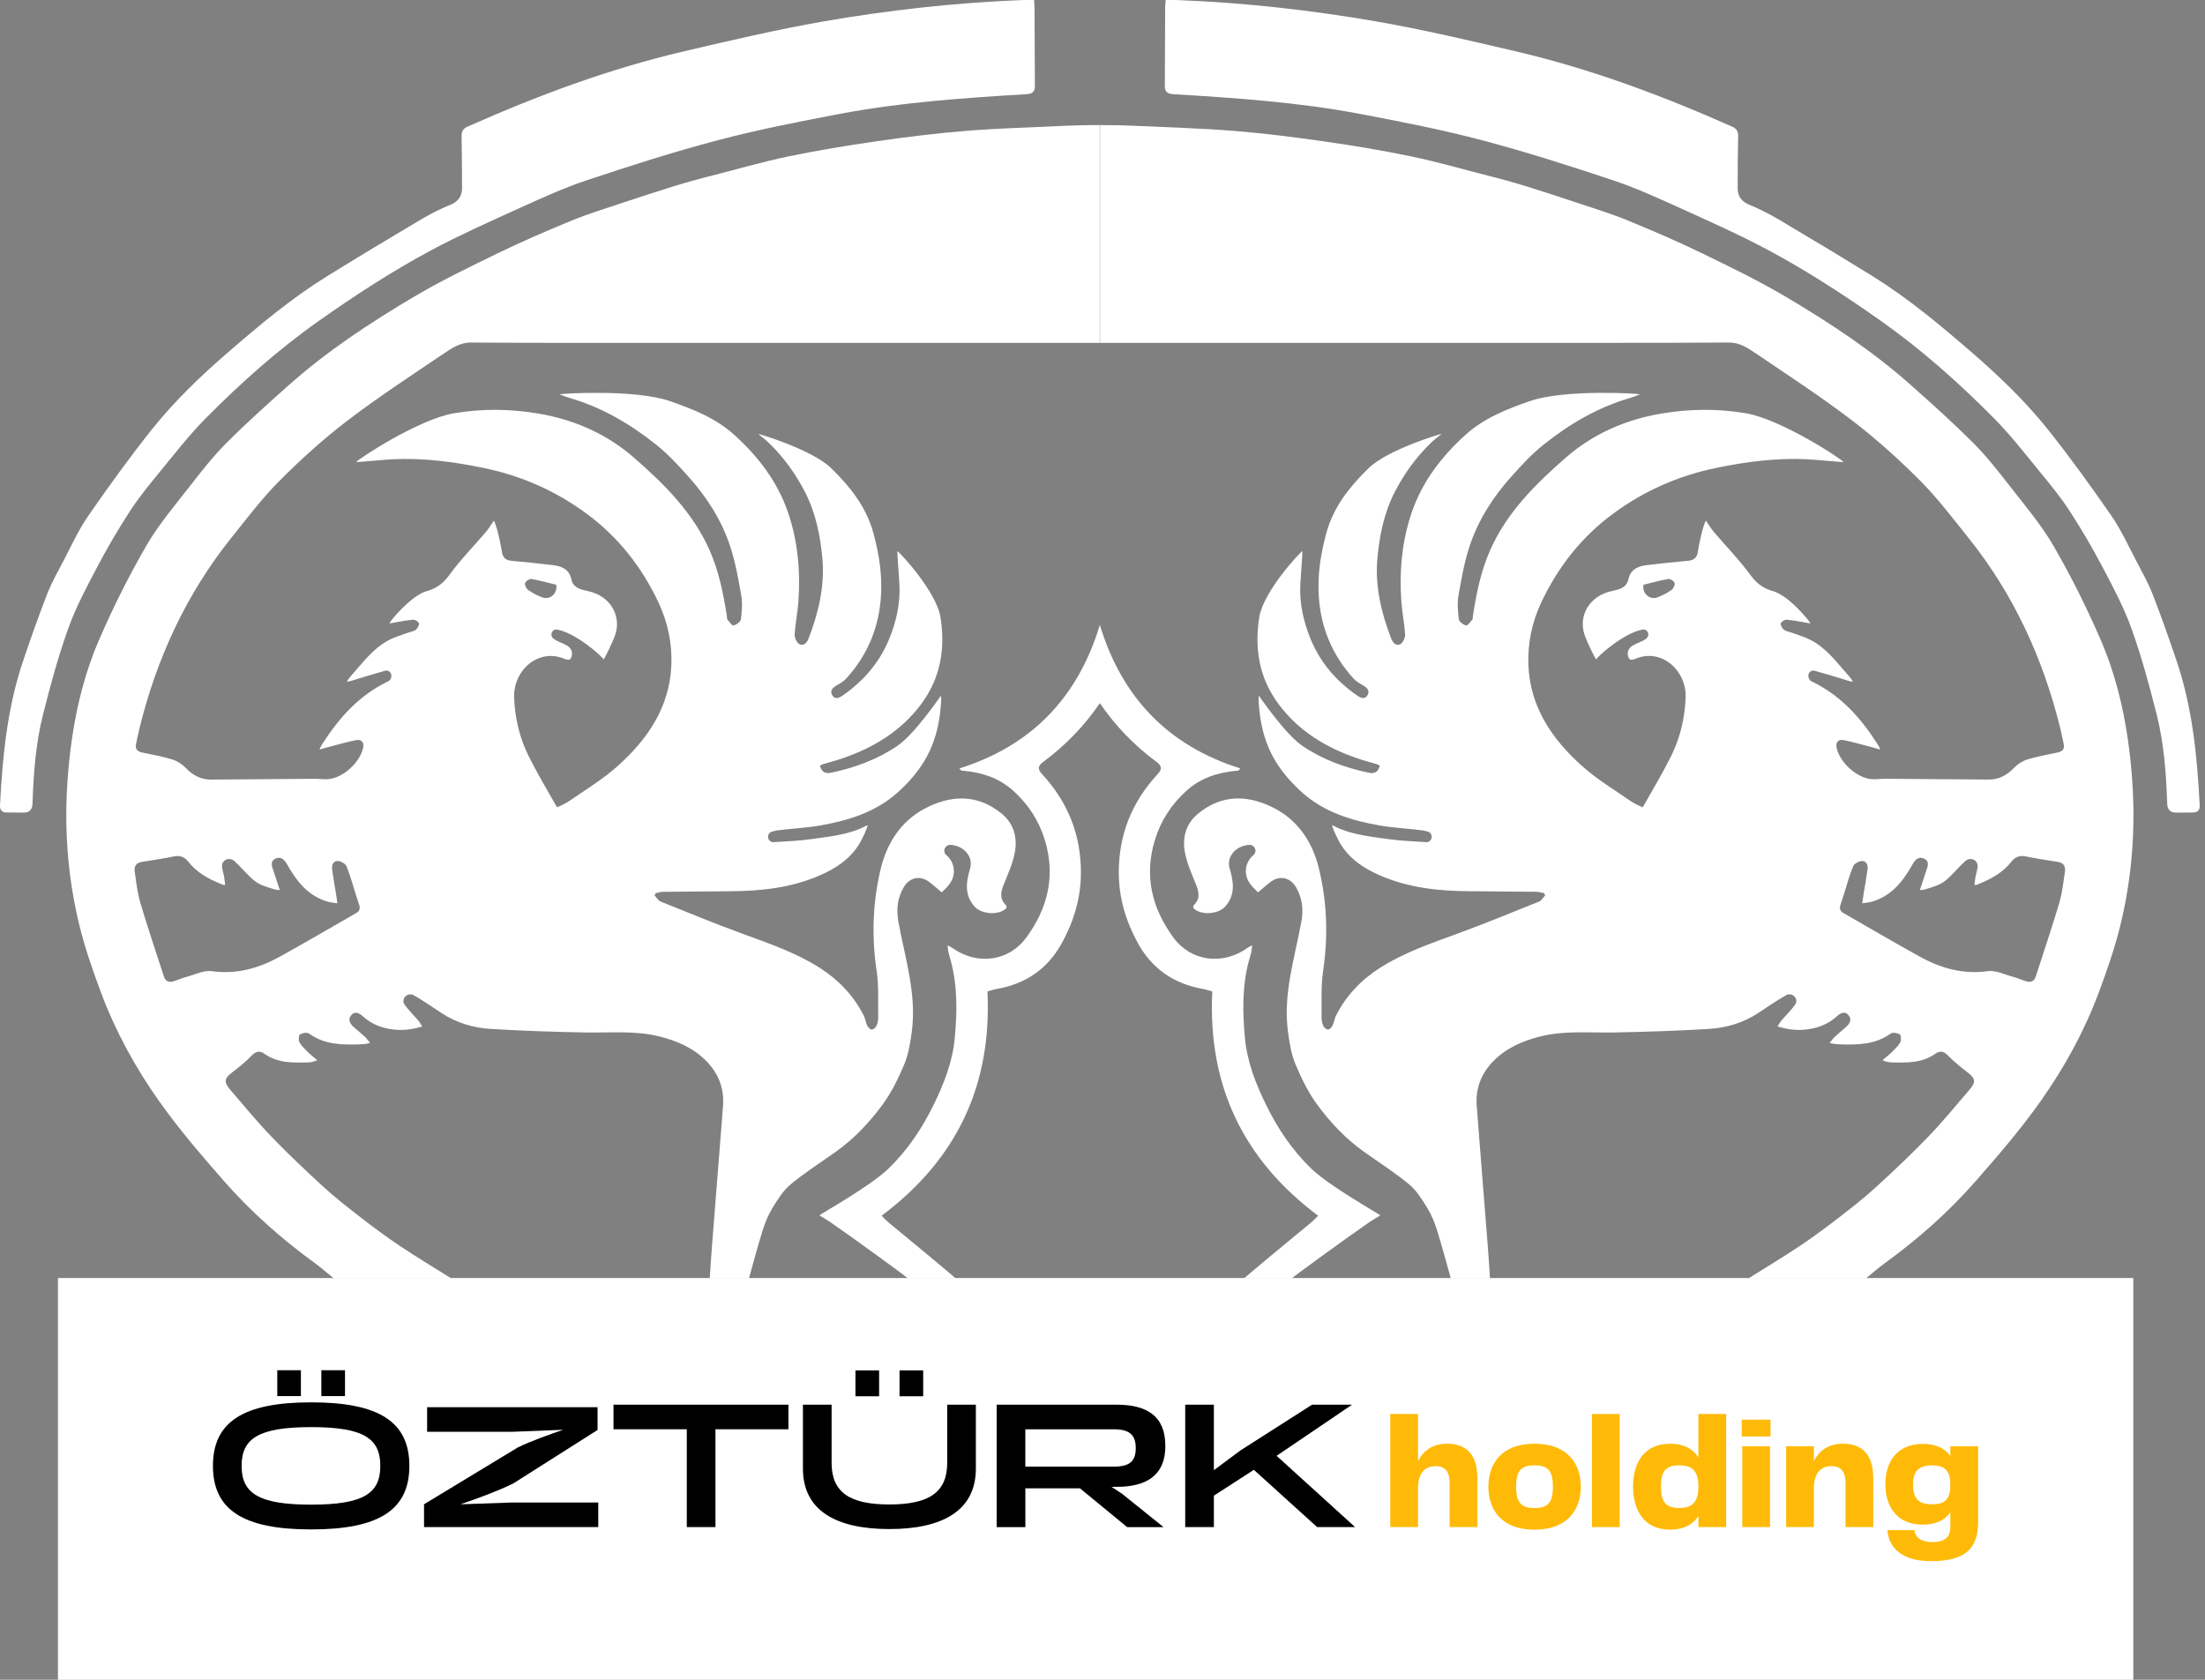 <svg width="84" height="64" viewBox="0 0 84 64" fill="none" xmlns="http://www.w3.org/2000/svg">
<rect x="0" y="0" width="84" height="64" fill="#808080" stroke="none"/>
<path d="M81.269 48.694H2.208V64H81.269V48.694Z" fill="white"/>
<path d="M41.913 4.766H41.879V13.064H41.913V4.766Z" fill="white"/>
<path d="M12.72 48.711C12.476 48.511 12.238 48.301 11.982 48.115C10.723 47.2 9.556 46.165 8.529 44.994C7.665 44.008 6.805 43.007 6.05 41.937C5.153 40.667 4.402 39.298 3.855 37.835C3.542 36.999 3.246 36.151 3.032 35.285C2.565 33.391 2.431 31.463 2.589 29.514C2.733 27.726 3.076 25.979 3.792 24.335C4.319 23.126 4.91 21.939 5.571 20.798C6.043 19.983 6.665 19.253 7.246 18.506C7.685 17.942 8.129 17.375 8.632 16.872C9.4 16.104 10.21 15.377 11.023 14.655C12.476 13.365 14.095 12.3 15.759 11.313C16.806 10.693 17.908 10.161 19.004 9.629C19.912 9.189 20.841 8.789 21.774 8.406C22.376 8.158 23 7.965 23.617 7.759C24.337 7.519 25.059 7.284 25.784 7.059C26.175 6.938 26.569 6.831 26.966 6.731C27.993 6.472 29.012 6.172 30.047 5.957C31.15 5.729 32.262 5.545 33.376 5.385C34.513 5.221 35.655 5.078 36.8 4.986C38.062 4.885 39.328 4.852 40.593 4.792C40.903 4.777 41.214 4.771 41.525 4.768C41.643 4.767 41.761 4.765 41.889 4.766V13.063C41.761 13.063 41.637 13.063 41.512 13.063C35.247 13.065 28.983 13.065 22.719 13.064C21.126 13.064 19.532 13.064 17.94 13.051C17.526 13.048 17.209 13.265 16.9 13.474C15.665 14.309 14.415 15.126 13.231 16.029C12.321 16.724 11.463 17.5 10.654 18.312C9.987 18.98 9.412 19.744 8.819 20.483C7.097 22.63 5.975 25.07 5.317 27.733C5.266 27.936 5.226 28.142 5.183 28.347C5.137 28.56 5.251 28.638 5.441 28.676C5.82 28.753 6.203 28.825 6.573 28.939C6.756 28.996 6.939 29.115 7.073 29.255C7.342 29.533 7.647 29.704 8.034 29.702C9.354 29.694 10.674 29.68 11.994 29.672C12.165 29.671 12.336 29.699 12.505 29.686C13.069 29.639 13.714 29.052 13.834 28.489C13.877 28.29 13.773 28.156 13.565 28.199C13.195 28.273 12.831 28.38 12.466 28.474C12.388 28.494 12.312 28.519 12.173 28.558C12.214 28.434 12.263 28.371 12.3 28.314C12.928 27.335 13.675 26.51 14.729 25.987C14.771 25.967 14.815 25.948 14.849 25.918C14.871 25.898 14.877 25.866 14.89 25.838C14.952 25.708 14.866 25.549 14.722 25.548C14.709 25.548 14.696 25.549 14.684 25.552C14.237 25.677 13.819 25.803 13.376 25.942C13.349 25.95 13.295 25.968 13.216 25.973C13.256 25.889 13.316 25.813 13.355 25.77C13.818 25.257 14.198 24.708 14.827 24.381C15.059 24.261 15.316 24.192 15.562 24.1C15.656 24.065 15.769 24.053 15.841 23.993C15.908 23.937 15.977 23.819 15.96 23.749C15.945 23.686 15.81 23.605 15.735 23.612C15.513 23.632 15.293 23.67 15.072 23.71C15.002 23.723 14.93 23.744 14.832 23.751C14.851 23.672 15.657 22.692 16.248 22.525C16.618 22.421 16.874 22.243 17.108 21.92C17.53 21.338 18.039 20.821 18.507 20.272C18.611 20.15 18.693 20.009 18.814 19.835C18.913 19.994 19.074 20.704 19.119 21.018C19.15 21.236 19.26 21.346 19.483 21.366C20.009 21.414 20.534 21.466 21.058 21.531C21.398 21.572 21.683 21.682 21.77 22.084C21.838 22.401 22.137 22.465 22.403 22.522C23.235 22.699 23.666 23.431 23.449 24.147C23.37 24.406 23.055 25.049 22.992 25.13C22.969 25.019 21.913 24.103 21.23 23.988C21.216 23.985 21.202 23.983 21.188 23.983C21.026 23.985 20.948 24.187 21.056 24.307C21.069 24.321 21.083 24.334 21.098 24.344C21.243 24.444 21.421 24.496 21.577 24.582C21.774 24.69 21.839 24.868 21.757 25.064C21.737 25.111 21.69 25.142 21.64 25.137C21.596 25.133 21.553 25.123 21.512 25.106C20.526 24.674 19.54 25.532 19.586 26.593C19.62 27.379 19.797 28.123 20.143 28.817C20.454 29.441 20.846 30.103 21.218 30.756C21.378 30.694 21.512 30.627 21.652 30.54C22.284 30.105 22.95 29.703 23.52 29.195C24.663 28.175 25.507 26.954 25.575 25.352C25.611 24.517 25.438 23.703 25.083 22.949C24.45 21.604 23.55 20.459 22.352 19.574C21.181 18.709 19.869 18.129 18.443 17.833C17.301 17.595 16.145 17.442 14.973 17.497C14.618 17.514 13.73 17.605 13.568 17.605C13.651 17.485 15.948 15.973 17.296 15.745C18.376 15.562 19.444 15.576 20.518 15.758C21.877 15.988 23.118 16.537 24.139 17.426C25.288 18.427 26.384 19.509 27.026 20.951C27.386 21.757 27.554 22.606 27.69 23.468C27.697 23.514 27.686 23.573 27.711 23.604C27.783 23.691 27.886 23.843 27.945 23.829C28.054 23.805 28.212 23.69 28.224 23.597C28.263 23.299 28.29 22.987 28.239 22.694C28.128 22.061 28.017 21.421 27.816 20.813C27.487 19.813 26.921 18.934 26.22 18.152C25.837 17.725 25.442 17.297 24.996 16.941C24.006 16.153 22.924 15.514 21.695 15.161C21.588 15.131 21.485 15.086 21.318 15.025C21.438 14.985 24.211 14.832 25.503 15.277C26.392 15.583 27.266 15.928 27.982 16.577C28.884 17.395 29.609 18.342 30.01 19.494C30.394 20.6 30.498 21.756 30.415 22.924C30.385 23.342 30.297 23.755 30.272 24.172C30.265 24.297 30.353 24.489 30.453 24.542C30.612 24.626 30.739 24.495 30.802 24.33C31.18 23.346 31.425 22.334 31.328 21.274C31.248 20.405 31.079 19.556 30.674 18.762C30.31 18.048 29.851 17.416 29.279 16.863C29.157 16.745 29.018 16.646 28.886 16.538C28.897 16.514 30.948 17.14 31.657 17.831C32.368 18.525 32.991 19.29 33.268 20.295C33.488 21.093 33.612 21.891 33.56 22.712C33.486 23.911 33.046 24.964 32.237 25.853C32.141 25.959 32.007 26.036 31.881 26.109C31.733 26.196 31.605 26.304 31.699 26.478C31.8 26.666 31.963 26.596 32.099 26.501C32.896 25.948 33.508 25.241 33.877 24.336C34.147 23.674 34.301 22.986 34.264 22.265C34.246 21.912 34.179 21.102 34.184 20.997C34.282 21.044 35.678 22.547 35.83 23.527C36.016 24.721 35.831 25.844 35.081 26.842C34.306 27.872 33.264 28.493 32.071 28.901C31.829 28.983 31.581 29.046 31.336 29.12C31.299 29.132 31.267 29.157 31.237 29.173C31.305 29.459 31.493 29.477 31.678 29.437C32.574 29.246 33.419 28.938 34.186 28.417C34.846 27.968 35.764 26.608 35.846 26.505C35.862 26.653 35.851 26.735 35.846 26.816C35.796 27.607 35.605 28.358 35.195 29.024C34.923 29.466 34.56 29.872 34.169 30.216C33.334 30.953 32.296 31.269 31.221 31.455C30.695 31.546 30.157 31.566 29.627 31.636C29.551 31.646 29.477 31.664 29.403 31.687C29.173 31.757 29.234 32.1 29.474 32.086C29.476 32.086 29.477 32.086 29.479 32.086C29.952 32.056 30.427 32.037 30.895 31.972C31.424 31.899 31.962 31.84 32.473 31.68C32.572 31.649 32.676 31.607 32.777 31.568C32.869 31.533 32.952 31.476 33.046 31.443C33.077 31.48 32.848 31.977 32.706 32.199C32.348 32.758 31.816 33.099 31.223 33.356C30.148 33.823 29.012 33.948 27.855 33.956C26.994 33.961 26.132 33.968 25.271 33.978C25.176 33.979 25.081 34.009 24.985 34.025C24.968 34.054 24.951 34.083 24.934 34.111C25.011 34.193 25.074 34.312 25.169 34.35C26.197 34.765 27.224 35.186 28.265 35.568C29.28 35.94 30.307 36.289 31.223 36.871C31.937 37.326 32.521 37.929 32.907 38.701C32.966 38.818 32.979 38.957 33.036 39.073C33.069 39.14 33.147 39.224 33.208 39.227C33.268 39.229 33.358 39.151 33.388 39.086C33.433 38.991 33.456 38.876 33.455 38.77C33.445 38.18 33.483 37.581 33.397 37.002C33.199 35.672 33.243 34.357 33.562 33.061C33.797 32.108 34.328 31.295 35.196 30.825C36.127 30.32 37.2 30.191 38.181 31.019C38.636 31.405 38.761 31.929 38.66 32.479C38.583 32.893 38.404 33.29 38.243 33.684C38.126 33.973 38.065 34.239 38.317 34.481C38.321 34.484 38.324 34.488 38.326 34.493C38.359 34.536 38.346 34.599 38.304 34.633C38.009 34.88 37.376 34.827 37.121 34.536C36.732 34.092 36.806 33.595 36.953 33.103C37.105 32.595 36.655 32.201 36.199 32.189C36.191 32.189 36.182 32.189 36.173 32.191C35.996 32.208 35.907 32.428 36.028 32.558C36.033 32.564 36.039 32.569 36.044 32.574C36.36 32.839 36.439 33.281 36.198 33.644C36.1 33.792 35.957 33.911 35.876 33.999C35.685 33.841 35.54 33.706 35.38 33.59C35.039 33.341 34.636 33.435 34.422 33.814C34.188 34.227 34.138 34.645 34.227 35.133C34.484 36.527 34.935 37.905 34.729 39.351C34.672 39.757 34.606 40.176 34.449 40.548C34.225 41.081 33.967 41.617 33.626 42.08C33.121 42.768 32.531 43.393 31.826 43.892C31.25 44.3 30.653 44.682 30.112 45.131C29.828 45.367 29.622 45.708 29.424 46.029C29.265 46.288 29.147 46.581 29.055 46.873C28.864 47.481 28.703 48.098 28.53 48.712H27.038C27.066 48.301 27.089 47.891 27.122 47.48C27.262 45.697 27.407 43.913 27.544 42.129C27.593 41.48 27.376 40.913 26.93 40.45C26.437 39.938 25.813 39.662 25.127 39.49C24.191 39.256 23.243 39.355 22.298 39.337C21.096 39.314 19.893 39.276 18.692 39.202C18.03 39.161 17.393 38.973 16.825 38.6C16.47 38.367 16.12 38.123 15.752 37.913C15.728 37.9 15.7 37.892 15.67 37.887C15.478 37.86 15.314 38.045 15.385 38.226C15.39 38.241 15.397 38.254 15.406 38.266C15.561 38.488 15.76 38.678 15.937 38.884C15.984 38.939 16.017 39.004 16.084 39.108C15.707 39.224 15.367 39.264 15.021 39.228C14.57 39.181 14.162 39.031 13.819 38.718C13.696 38.605 13.527 38.511 13.387 38.67C13.25 38.825 13.318 38.99 13.464 39.119C13.609 39.248 13.758 39.371 13.901 39.502C13.96 39.555 14.005 39.622 14.098 39.734C13.948 39.777 13.834 39.786 13.736 39.789C13.039 39.81 12.375 39.811 11.774 39.38C11.696 39.323 11.524 39.356 11.428 39.41C11.379 39.438 11.365 39.622 11.407 39.706C11.474 39.839 11.592 39.948 11.699 40.056C11.803 40.162 11.922 40.254 12.084 40.395C11.944 40.457 11.826 40.477 11.747 40.478C11.145 40.489 10.587 40.513 10.067 40.145C9.885 40.016 9.742 40.059 9.582 40.223C9.364 40.448 9.121 40.647 8.872 40.836C8.541 41.088 8.51 41.215 8.78 41.53C9.292 42.125 9.789 42.734 10.333 43.298C10.972 43.962 11.643 44.598 12.323 45.22C12.768 45.629 13.247 46.003 13.726 46.373C14.217 46.752 14.716 47.125 15.232 47.469C15.877 47.9 16.542 48.3 17.199 48.712H12.722L12.72 48.711ZM8.579 33.719C8.478 33.719 8.438 33.689 8.406 33.675C7.918 33.476 7.482 33.234 7.159 32.813C7.041 32.659 6.846 32.584 6.657 32.623C6.239 32.709 5.818 32.773 5.397 32.839C5.18 32.873 5.104 33.014 5.132 33.205C5.19 33.605 5.232 34.012 5.346 34.397C5.624 35.335 5.941 36.263 6.24 37.194C6.299 37.377 6.42 37.443 6.599 37.39C6.77 37.339 6.934 37.265 7.106 37.218C7.426 37.133 7.763 36.959 8.067 37.001C9.021 37.134 9.872 36.887 10.682 36.437C11.658 35.895 12.623 35.331 13.591 34.775C13.684 34.721 13.727 34.609 13.693 34.506C13.645 34.358 13.597 34.213 13.551 34.069C13.438 33.714 13.343 33.351 13.201 33.007C13.159 32.907 12.986 32.808 12.869 32.804C12.691 32.797 12.631 32.963 12.652 33.126C12.694 33.441 12.752 33.754 12.803 34.068C12.819 34.166 12.832 34.266 12.854 34.416C12.697 34.392 12.6 34.385 12.508 34.36C11.809 34.166 11.371 33.671 11.018 33.071C10.904 32.877 10.781 32.589 10.503 32.711C10.234 32.83 10.396 33.089 10.455 33.29C10.513 33.484 10.582 33.675 10.661 33.916C10.52 33.904 10.459 33.888 10.366 33.858C10.126 33.782 9.885 33.711 9.696 33.56C9.422 33.341 9.202 33.055 8.942 32.817C8.916 32.793 8.885 32.774 8.852 32.757C8.692 32.676 8.49 32.769 8.462 32.947C8.461 32.955 8.46 32.965 8.459 32.973C8.452 33.108 8.51 33.246 8.534 33.383C8.552 33.484 8.561 33.586 8.578 33.719H8.579ZM21.191 22.28C20.887 22.206 20.57 22.115 20.247 22.059C20.171 22.046 20.025 22.141 20.004 22.214C19.982 22.287 20.05 22.429 20.123 22.479C20.286 22.594 20.469 22.688 20.655 22.759C20.946 22.871 21.245 22.619 21.192 22.28H21.191Z" fill="white"/>
<path d="M34.592 48.711C34.55 48.656 32.599 47.234 31.66 46.583C31.533 46.495 31.416 46.429 31.215 46.305C31.347 46.201 33.148 45.196 33.843 44.527C34.555 43.842 35.108 43.023 35.55 42.128C35.955 41.304 36.29 40.459 36.373 39.542C36.462 38.557 36.482 37.568 36.218 36.598C36.169 36.416 36.103 36.24 36.102 36.016C36.163 36.048 36.225 36.077 36.279 36.118C37.221 36.785 38.423 36.634 39.091 35.729C39.933 34.588 40.222 33.336 39.791 31.965C39.569 31.26 39.176 30.653 38.618 30.145C38.059 29.634 37.401 29.427 36.675 29.364C36.651 29.362 36.628 29.357 36.607 29.348C36.595 29.342 36.589 29.326 36.551 29.276C39.306 28.409 41.062 26.572 41.9 23.808C41.9 24.295 41.9 24.783 41.9 25.271C41.9 25.758 41.9 26.267 41.9 26.789C41.313 27.648 40.593 28.401 39.741 29.028C39.53 29.183 39.525 29.308 39.705 29.503C40.679 30.558 41.179 31.8 41.178 33.245C41.176 34.212 40.91 35.099 40.448 35.938C39.904 36.925 39.067 37.486 37.97 37.68C37.851 37.701 37.736 37.742 37.617 37.774C37.79 41.34 36.455 44.17 33.585 46.319C33.689 46.42 33.767 46.508 33.856 46.581C34.667 47.245 36.372 48.664 36.412 48.711H34.593H34.592Z" fill="white"/>
<path d="M39.392 0.001C39.406 0.138 39.41 0.23 39.411 0.334C39.417 1.315 39.418 2.295 39.424 3.276C39.425 3.494 39.325 3.575 39.113 3.588C36.717 3.732 34.322 3.896 31.959 4.345C30.412 4.639 28.862 4.942 27.34 5.344C25.659 5.787 24 6.318 22.351 6.869C21.461 7.165 20.603 7.561 19.748 7.948C18.638 8.451 17.523 8.95 16.448 9.523C14.955 10.321 13.537 11.244 12.15 12.223C10.585 13.326 9.17 14.592 7.829 15.945C7.207 16.573 6.662 17.279 6.1 17.963C5.706 18.443 5.309 18.926 4.97 19.445C4.525 20.127 4.109 20.833 3.729 21.554C3.32 22.33 2.9 23.111 2.604 23.933C2.219 25.004 1.92 26.111 1.641 27.217C1.36 28.328 1.276 29.473 1.238 30.618C1.231 30.849 1.12 30.962 0.892 30.961C0.675 30.961 0.458 30.957 0.24 30.955C0.059 30.952 -0.007 30.844 0.001 30.68C0.096 28.803 0.28 26.939 0.892 25.146C1.177 24.308 1.469 23.471 1.791 22.646C1.963 22.207 2.196 21.79 2.417 21.37C2.72 20.793 2.991 20.192 3.36 19.658C4.128 18.548 4.92 17.45 5.76 16.393C6.631 15.297 7.642 14.325 8.701 13.411C9.895 12.379 11.106 11.364 12.45 10.53C13.639 9.794 14.836 9.073 16.038 8.362C16.418 8.136 16.818 7.939 17.227 7.772C17.462 7.654 17.582 7.478 17.601 7.22C17.601 6.543 17.598 5.866 17.584 5.189C17.58 5.006 17.645 4.9 17.808 4.827C20.476 3.64 23.204 2.623 26.05 1.957C27.811 1.545 29.576 1.129 31.357 0.819C33.86 0.383 36.386 0.103 38.927 0.003C39.064 -0.002 39.225 0.001 39.392 0.001Z" fill="white"/>
<path d="M66.601 48.711C67.257 48.298 67.923 47.899 68.568 47.469C69.084 47.124 69.582 46.752 70.074 46.373C70.553 46.003 71.031 45.628 71.477 45.219C72.157 44.597 72.828 43.962 73.467 43.298C74.011 42.733 74.508 42.124 75.019 41.529C75.29 41.214 75.259 41.088 74.928 40.836C74.679 40.646 74.436 40.447 74.218 40.223C74.058 40.059 73.915 40.015 73.733 40.144C73.213 40.511 72.655 40.488 72.053 40.478C71.974 40.477 71.856 40.457 71.716 40.394C71.878 40.253 71.997 40.161 72.101 40.056C72.208 39.948 72.326 39.838 72.393 39.706C72.435 39.621 72.421 39.437 72.372 39.409C72.276 39.356 72.104 39.322 72.026 39.379C71.425 39.81 70.761 39.81 70.064 39.789C69.966 39.785 69.852 39.777 69.701 39.733C69.795 39.622 69.841 39.555 69.899 39.501C70.041 39.37 70.192 39.247 70.336 39.119C70.481 38.99 70.549 38.825 70.413 38.669C70.273 38.51 70.103 38.604 69.98 38.717C69.638 39.03 69.23 39.181 68.779 39.227C68.433 39.264 68.093 39.224 67.716 39.107C67.783 39.003 67.816 38.938 67.863 38.884C68.04 38.677 68.239 38.487 68.394 38.266C68.403 38.253 68.409 38.24 68.415 38.226C68.486 38.044 68.322 37.859 68.13 37.886C68.1 37.891 68.072 37.899 68.048 37.913C67.679 38.123 67.33 38.366 66.975 38.599C66.408 38.972 65.77 39.16 65.108 39.201C63.907 39.275 62.704 39.313 61.502 39.337C60.557 39.355 59.609 39.255 58.672 39.49C57.988 39.661 57.363 39.937 56.87 40.449C56.423 40.912 56.206 41.48 56.256 42.128C56.392 43.912 56.538 45.696 56.678 47.48C56.711 47.89 56.734 48.301 56.762 48.711H55.27C55.097 48.097 54.935 47.481 54.745 46.873C54.653 46.581 54.535 46.288 54.376 46.028C54.179 45.708 53.972 45.366 53.688 45.131C53.147 44.681 52.549 44.3 51.974 43.892C51.269 43.392 50.679 42.767 50.174 42.079C49.834 41.616 49.576 41.081 49.351 40.548C49.194 40.175 49.128 39.756 49.071 39.351C48.865 37.904 49.315 36.526 49.573 35.132C49.663 34.644 49.612 34.226 49.378 33.813C49.164 33.435 48.761 33.341 48.419 33.59C48.261 33.706 48.115 33.84 47.924 33.999C47.842 33.91 47.7 33.792 47.602 33.644C47.361 33.281 47.44 32.839 47.756 32.573C47.761 32.568 47.767 32.563 47.772 32.557C47.893 32.427 47.804 32.207 47.627 32.19C47.618 32.189 47.609 32.189 47.601 32.189C47.145 32.201 46.695 32.595 46.847 33.102C46.994 33.594 47.068 34.091 46.678 34.536C46.425 34.826 45.791 34.88 45.496 34.633C45.454 34.598 45.442 34.536 45.474 34.492C45.477 34.488 45.48 34.484 45.483 34.481C45.735 34.237 45.674 33.972 45.556 33.683C45.397 33.289 45.216 32.892 45.14 32.479C45.038 31.929 45.164 31.404 45.619 31.019C46.6 30.19 47.673 30.32 48.604 30.824C49.471 31.294 50.003 32.108 50.237 33.061C50.557 34.357 50.601 35.672 50.403 37.002C50.317 37.581 50.355 38.179 50.345 38.769C50.343 38.875 50.367 38.99 50.412 39.086C50.442 39.151 50.531 39.229 50.592 39.226C50.653 39.224 50.731 39.139 50.764 39.073C50.821 38.955 50.835 38.816 50.893 38.7C51.279 37.929 51.863 37.325 52.577 36.871C53.493 36.288 54.52 35.939 55.535 35.567C56.576 35.185 57.603 34.764 58.631 34.35C58.726 34.312 58.789 34.193 58.866 34.111C58.849 34.082 58.832 34.053 58.815 34.025C58.719 34.009 58.624 33.979 58.529 33.977C57.668 33.967 56.806 33.96 55.945 33.955C54.788 33.948 53.651 33.822 52.577 33.356C51.984 33.098 51.452 32.758 51.094 32.198C50.952 31.976 50.724 31.479 50.754 31.442C50.848 31.476 50.931 31.532 51.023 31.568C51.124 31.606 51.228 31.648 51.327 31.679C51.838 31.839 52.376 31.899 52.905 31.972C53.373 32.036 53.848 32.055 54.321 32.085C54.323 32.085 54.324 32.085 54.326 32.085C54.565 32.1 54.626 31.756 54.397 31.686C54.323 31.664 54.249 31.645 54.173 31.635C53.643 31.566 53.105 31.545 52.579 31.454C51.504 31.268 50.466 30.953 49.63 30.216C49.24 29.871 48.877 29.465 48.605 29.024C48.195 28.358 48.004 27.607 47.954 26.815C47.949 26.735 47.938 26.652 47.954 26.504C48.036 26.607 48.954 27.967 49.614 28.416C50.382 28.938 51.227 29.245 52.122 29.437C52.307 29.477 52.495 29.459 52.563 29.173C52.534 29.157 52.502 29.131 52.464 29.12C52.219 29.046 51.971 28.983 51.729 28.9C50.536 28.493 49.494 27.872 48.719 26.841C47.969 25.843 47.784 24.72 47.97 23.526C48.122 22.546 49.518 21.043 49.616 20.997C49.621 21.101 49.554 21.91 49.536 22.265C49.499 22.985 49.654 23.673 49.923 24.336C50.292 25.241 50.904 25.948 51.701 26.5C51.837 26.595 52 26.665 52.101 26.477C52.194 26.303 52.067 26.195 51.919 26.109C51.792 26.035 51.659 25.959 51.562 25.852C50.754 24.962 50.313 23.91 50.239 22.712C50.188 21.89 50.312 21.092 50.532 20.294C50.81 19.29 51.432 18.525 52.144 17.831C52.852 17.14 54.902 16.513 54.914 16.537C54.782 16.645 54.643 16.745 54.521 16.863C53.948 17.415 53.49 18.047 53.126 18.761C52.721 19.555 52.552 20.404 52.472 21.273C52.375 22.333 52.62 23.345 52.998 24.329C53.061 24.494 53.188 24.626 53.346 24.542C53.447 24.488 53.535 24.296 53.528 24.172C53.503 23.755 53.415 23.341 53.385 22.924C53.302 21.756 53.406 20.599 53.79 19.494C54.191 18.342 54.916 17.394 55.818 16.576C56.534 15.927 57.408 15.583 58.297 15.277C59.589 14.831 62.362 14.985 62.482 15.024C62.314 15.085 62.212 15.13 62.105 15.161C60.876 15.513 59.794 16.152 58.804 16.941C58.358 17.296 57.963 17.724 57.58 18.152C56.879 18.933 56.313 19.812 55.984 20.812C55.783 21.42 55.671 22.061 55.561 22.694C55.51 22.986 55.537 23.299 55.575 23.596C55.588 23.69 55.745 23.805 55.854 23.829C55.914 23.842 56.017 23.69 56.089 23.604C56.114 23.573 56.103 23.513 56.11 23.467C56.245 22.606 56.414 21.756 56.773 20.95C57.415 19.508 58.513 18.426 59.661 17.426C60.682 16.536 61.923 15.987 63.282 15.758C64.356 15.576 65.424 15.561 66.504 15.744C67.852 15.973 70.149 17.484 70.232 17.604C70.07 17.604 69.182 17.514 68.827 17.497C67.656 17.441 66.499 17.595 65.357 17.832C63.931 18.129 62.619 18.707 61.448 19.574C60.25 20.459 59.35 21.603 58.717 22.948C58.362 23.703 58.189 24.517 58.225 25.351C58.293 26.954 59.136 28.174 60.28 29.194C60.85 29.702 61.516 30.105 62.148 30.539C62.288 30.627 62.421 30.693 62.581 30.756C62.954 30.102 63.346 29.44 63.657 28.816C64.003 28.122 64.18 27.378 64.214 26.592C64.26 25.531 63.274 24.673 62.288 25.105C62.247 25.123 62.204 25.133 62.16 25.137C62.109 25.141 62.063 25.11 62.043 25.064C61.961 24.867 62.026 24.689 62.223 24.581C62.379 24.495 62.557 24.444 62.702 24.343C62.717 24.333 62.73 24.32 62.743 24.306C62.852 24.186 62.774 23.985 62.612 23.983C62.598 23.983 62.583 23.984 62.57 23.988C61.887 24.102 60.831 25.019 60.808 25.13C60.745 25.049 60.43 24.406 60.351 24.146C60.134 23.43 60.565 22.699 61.397 22.521C61.663 22.464 61.962 22.401 62.031 22.084C62.118 21.681 62.402 21.572 62.742 21.53C63.266 21.466 63.791 21.413 64.317 21.365C64.54 21.345 64.651 21.235 64.681 21.017C64.726 20.704 64.886 19.993 64.986 19.834C65.107 20.008 65.189 20.149 65.293 20.271C65.761 20.82 66.269 21.338 66.692 21.919C66.926 22.242 67.182 22.42 67.552 22.525C68.143 22.692 68.949 23.672 68.967 23.75C68.87 23.744 68.798 23.722 68.728 23.71C68.507 23.669 68.287 23.632 68.064 23.612C67.99 23.605 67.855 23.685 67.84 23.748C67.823 23.819 67.892 23.937 67.959 23.992C68.031 24.053 68.144 24.064 68.238 24.099C68.484 24.191 68.742 24.26 68.973 24.381C69.602 24.707 69.982 25.256 70.445 25.769C70.484 25.813 70.544 25.888 70.584 25.972C70.505 25.968 70.451 25.95 70.424 25.941C69.98 25.803 69.563 25.676 69.116 25.552C69.103 25.549 69.091 25.547 69.078 25.547C68.934 25.549 68.848 25.708 68.909 25.837C68.922 25.864 68.929 25.897 68.951 25.917C68.984 25.948 69.029 25.966 69.071 25.987C70.125 26.51 70.872 27.334 71.5 28.313C71.537 28.371 71.586 28.433 71.627 28.558C71.489 28.518 71.412 28.494 71.334 28.474C70.968 28.38 70.605 28.273 70.235 28.198C70.027 28.156 69.923 28.289 69.966 28.489C70.086 29.051 70.73 29.638 71.295 29.685C71.464 29.699 71.635 29.67 71.806 29.671C73.126 29.68 74.445 29.693 75.765 29.701C76.153 29.703 76.458 29.532 76.727 29.254C76.861 29.115 77.044 28.995 77.227 28.938C77.596 28.824 77.979 28.753 78.359 28.676C78.549 28.637 78.663 28.56 78.617 28.346C78.574 28.141 78.534 27.936 78.483 27.732C77.825 25.069 76.703 22.629 74.981 20.483C74.388 19.743 73.813 18.98 73.146 18.311C72.337 17.5 71.479 16.724 70.569 16.029C69.385 15.125 68.134 14.308 66.9 13.473C66.591 13.264 66.274 13.047 65.86 13.05C64.267 13.063 62.674 13.063 61.081 13.063C54.816 13.065 48.552 13.064 42.288 13.063C42.163 13.063 42.038 13.063 41.911 13.063V4.766C42.04 4.764 42.157 4.767 42.275 4.768C42.586 4.77 42.897 4.777 43.207 4.792C44.472 4.852 45.738 4.886 47 4.986C48.144 5.078 49.286 5.222 50.424 5.385C51.538 5.545 52.65 5.729 53.752 5.957C54.788 6.172 55.807 6.472 56.834 6.731C57.23 6.83 57.625 6.938 58.016 7.059C58.741 7.284 59.463 7.519 60.182 7.759C60.8 7.965 61.425 8.158 62.026 8.406C62.959 8.79 63.888 9.189 64.796 9.629C65.892 10.161 66.994 10.693 68.041 11.313C69.705 12.3 71.324 13.365 72.777 14.655C73.59 15.377 74.399 16.104 75.168 16.872C75.671 17.375 76.115 17.942 76.554 18.506C77.135 19.254 77.756 19.983 78.229 20.798C78.89 21.938 79.481 23.126 80.008 24.335C80.724 25.979 81.066 27.726 81.211 29.514C81.369 31.463 81.235 33.391 80.768 35.285C80.554 36.15 80.258 36.998 79.945 37.835C79.398 39.298 78.647 40.667 77.75 41.937C76.995 43.007 76.135 44.008 75.271 44.994C74.244 46.165 73.078 47.2 71.818 48.115C71.562 48.301 71.324 48.511 71.079 48.711H66.603H66.601ZM75.262 33.383C75.287 33.246 75.344 33.109 75.337 32.973C75.337 32.965 75.336 32.955 75.334 32.947C75.306 32.769 75.105 32.676 74.944 32.757C74.911 32.774 74.881 32.793 74.855 32.817C74.594 33.055 74.374 33.34 74.1 33.56C73.911 33.711 73.67 33.782 73.43 33.858C73.338 33.887 73.276 33.904 73.135 33.916C73.214 33.675 73.284 33.484 73.341 33.29C73.4 33.089 73.562 32.83 73.293 32.711C73.015 32.589 72.892 32.877 72.779 33.071C72.425 33.671 71.987 34.166 71.288 34.36C71.196 34.385 71.099 34.392 70.942 34.416C70.964 34.266 70.977 34.166 70.993 34.068C71.044 33.754 71.102 33.441 71.144 33.126C71.166 32.963 71.106 32.797 70.927 32.804C70.811 32.808 70.637 32.907 70.595 33.007C70.453 33.35 70.358 33.713 70.245 34.069C70.199 34.214 70.152 34.358 70.103 34.506C70.07 34.609 70.112 34.721 70.205 34.775C71.173 35.331 72.138 35.895 73.114 36.437C73.925 36.886 74.775 37.134 75.729 37.001C76.034 36.959 76.371 37.133 76.69 37.219C76.862 37.265 77.026 37.339 77.198 37.39C77.376 37.444 77.498 37.378 77.556 37.194C77.856 36.263 78.172 35.335 78.45 34.397C78.564 34.012 78.606 33.605 78.665 33.205C78.692 33.014 78.617 32.873 78.399 32.839C77.978 32.773 77.557 32.709 77.14 32.623C76.95 32.584 76.755 32.659 76.637 32.813C76.315 33.234 75.879 33.476 75.39 33.675C75.358 33.688 75.318 33.719 75.217 33.719C75.234 33.586 75.243 33.483 75.261 33.383H75.262ZM63.142 22.759C63.329 22.688 63.512 22.594 63.675 22.479C63.747 22.429 63.816 22.287 63.794 22.214C63.773 22.141 63.626 22.047 63.552 22.059C63.228 22.115 62.91 22.206 62.607 22.28C62.553 22.619 62.852 22.871 63.143 22.759H63.142Z" fill="white"/>
<path d="M49.207 48.711C49.248 48.656 51.2 47.234 52.139 46.583C52.266 46.495 52.383 46.429 52.584 46.305C52.451 46.201 50.651 45.196 49.956 44.527C49.243 43.842 48.69 43.023 48.248 42.128C47.843 41.304 47.508 40.459 47.425 39.542C47.337 38.557 47.316 37.568 47.58 36.598C47.63 36.416 47.695 36.24 47.697 36.016C47.636 36.048 47.573 36.077 47.52 36.118C46.578 36.785 45.375 36.634 44.708 35.729C43.866 34.588 43.576 33.336 44.008 31.965C44.23 31.26 44.623 30.653 45.181 30.145C45.74 29.634 46.397 29.427 47.124 29.364C47.147 29.362 47.171 29.357 47.191 29.348C47.203 29.343 47.21 29.326 47.248 29.276C44.493 28.409 42.737 26.572 41.898 23.808C41.898 24.295 41.898 24.783 41.898 25.271C41.898 25.758 41.898 26.267 41.898 26.789C42.486 27.648 43.206 28.401 44.057 29.028C44.269 29.183 44.273 29.308 44.093 29.503C43.119 30.558 42.619 31.8 42.621 33.245C42.622 34.213 42.889 35.099 43.351 35.938C43.894 36.925 44.732 37.486 45.829 37.68C45.947 37.701 46.062 37.742 46.182 37.774C46.008 41.34 47.344 44.17 50.214 46.319C50.109 46.42 50.032 46.508 49.943 46.581C49.131 47.245 47.427 48.664 47.387 48.711C47.993 48.711 48.599 48.711 49.206 48.711H49.207Z" fill="white"/>
<path d="M44.406 0.001C44.392 0.138 44.388 0.23 44.387 0.334C44.381 1.315 44.38 2.295 44.374 3.276C44.373 3.494 44.474 3.575 44.685 3.588C47.081 3.732 49.477 3.896 51.839 4.345C53.386 4.639 54.937 4.942 56.459 5.344C58.139 5.787 59.798 6.318 61.448 6.869C62.337 7.165 63.195 7.561 64.05 7.948C65.161 8.451 66.276 8.95 67.35 9.523C68.844 10.321 70.261 11.244 71.649 12.223C73.213 13.326 74.629 14.592 75.97 15.945C76.592 16.573 77.136 17.279 77.698 17.963C78.092 18.443 78.49 18.926 78.828 19.445C79.273 20.127 79.689 20.833 80.069 21.554C80.478 22.33 80.899 23.111 81.194 23.933C81.58 25.004 81.878 26.111 82.158 27.217C82.438 28.328 82.522 29.473 82.56 30.618C82.567 30.849 82.678 30.962 82.906 30.962C83.123 30.961 83.341 30.957 83.558 30.955C83.739 30.952 83.806 30.844 83.798 30.68C83.702 28.803 83.518 26.939 82.907 25.146C82.621 24.308 82.329 23.471 82.007 22.646C81.836 22.207 81.602 21.79 81.382 21.37C81.078 20.793 80.807 20.192 80.439 19.658C79.671 18.548 78.879 17.45 78.039 16.393C77.168 15.297 76.156 14.326 75.097 13.411C73.903 12.379 72.693 11.364 71.348 10.53C70.16 9.794 68.963 9.073 67.76 8.362C67.38 8.136 66.98 7.939 66.572 7.772C66.336 7.654 66.216 7.478 66.197 7.22C66.197 6.543 66.2 5.866 66.215 5.189C66.219 5.006 66.154 4.9 65.99 4.827C63.322 3.64 60.595 2.623 57.749 1.957C55.987 1.545 54.223 1.129 52.441 0.819C49.938 0.383 47.413 0.103 44.871 0.003C44.735 -0.002 44.573 0.001 44.406 0.001Z" fill="white"/>
<path d="M8.112 55.85C8.112 54.175 9.266 53.429 11.853 53.429C14.441 53.429 15.595 54.174 15.595 55.85C15.595 57.526 14.441 58.271 11.853 58.271C9.266 58.271 8.112 57.526 8.112 55.85ZM14.488 55.85C14.488 54.804 13.853 54.373 11.853 54.373C9.852 54.373 9.204 54.804 9.204 55.85C9.204 56.896 9.853 57.327 11.853 57.327C13.853 57.327 14.488 56.896 14.488 55.85ZM11.463 53.19H10.563V52.206H11.463V53.19ZM13.143 53.19H12.242V52.206H13.143V53.19Z" fill="black"/>
<path d="M22.791 58.182H16.154V57.313L19.719 55.152C20.21 54.906 21.015 54.626 21.453 54.475L19.548 54.55H16.271V53.614H22.764V54.482L19.562 56.514C19.009 56.794 18.108 57.122 17.541 57.314L19.521 57.245H22.791V58.182H22.791Z" fill="black"/>
<path d="M23.372 54.455V53.518H30.035V54.455H27.256V58.182H26.164V54.455H23.372Z" fill="black"/>
<path d="M36.084 53.518H37.176V55.952C37.176 57.553 35.907 58.257 33.879 58.257C31.851 58.257 30.588 57.553 30.588 55.952V53.518H31.68V55.733C31.68 56.855 32.363 57.32 33.879 57.32C35.395 57.32 36.084 56.855 36.084 55.733V53.518ZM33.49 53.197H32.589V52.212H33.49V53.197ZM35.169 53.197H34.268V52.212H35.169V53.197Z" fill="black"/>
<path d="M37.968 58.182V53.518H42.529C43.676 53.518 44.394 53.935 44.394 55.091C44.394 56.096 43.82 56.582 42.761 56.643L42.345 56.65L42.741 56.91L44.325 58.183H42.939L41.143 56.706H39.061V58.183H37.969L37.968 58.182ZM39.06 55.878H42.433C43.027 55.878 43.267 55.679 43.267 55.173C43.267 54.668 43.027 54.456 42.433 54.456H39.06V55.878V55.878Z" fill="black"/>
<path d="M45.151 58.182V53.518H46.243V56.014L47.254 55.262L49.985 53.518H51.507L48.633 55.467L51.623 58.182H50.176L47.766 56L46.243 56.985V58.182H45.151Z" fill="black"/>
<path d="M56.282 56.31V58.181H55.224V56.489C55.224 56.083 55.058 55.861 54.689 55.861C54.265 55.861 54.019 56.131 54.019 56.734V58.181H52.962V53.873H54.019V55.67C54.222 55.27 54.578 55.005 55.125 55.005C55.93 55.005 56.28 55.503 56.28 56.31L56.282 56.31Z" fill="#FFBA08"/>
<path d="M56.7 56.643C56.7 55.818 57.154 55.006 58.457 55.006C59.761 55.006 60.221 55.818 60.221 56.643C60.221 57.467 59.76 58.28 58.457 58.28C57.155 58.28 56.7 57.474 56.7 56.643ZM58.457 57.455C58.961 57.455 59.158 57.258 59.158 56.643C59.158 56.027 58.961 55.83 58.457 55.83C57.954 55.83 57.757 56.027 57.757 56.643C57.757 57.258 57.954 57.455 58.457 57.455Z" fill="#FFBA08"/>
<path d="M60.645 58.182V53.874H61.702V58.182H60.645Z" fill="#FFBA08"/>
<path d="M64.701 53.873H65.758V58.181H64.701V57.763C64.486 58.089 64.141 58.28 63.625 58.28C62.611 58.28 62.212 57.517 62.212 56.636C62.212 55.757 62.611 55.006 63.625 55.006C64.141 55.006 64.486 55.197 64.701 55.523V53.873ZM64.701 56.643C64.701 56.095 64.516 55.83 63.975 55.83C63.434 55.83 63.275 56.07 63.275 56.643C63.275 57.215 63.453 57.455 63.975 57.455C64.498 57.455 64.701 57.191 64.701 56.643Z" fill="#FFBA08"/>
<path d="M66.353 54.729V54.089H67.448V54.729H66.353ZM66.372 58.182V55.104H67.429V58.182H66.372Z" fill="#FFBA08"/>
<path d="M71.362 56.31V58.181H70.305V56.489C70.305 56.083 70.139 55.861 69.77 55.861C69.346 55.861 69.1 56.131 69.1 56.734V58.181H68.043V55.103H69.1V55.669C69.303 55.269 69.659 55.004 70.206 55.004C71.011 55.004 71.361 55.503 71.361 56.309L71.362 56.31Z" fill="#FFBA08"/>
<path d="M74.299 55.104H75.356V58.003C75.356 59 74.859 59.48 73.562 59.48C72.45 59.48 71.946 58.963 71.903 58.299H72.929C72.965 58.569 73.162 58.754 73.617 58.754C74.071 58.754 74.299 58.582 74.299 58.169V57.621C74.09 57.917 73.752 58.089 73.248 58.089C72.234 58.089 71.822 57.362 71.822 56.55C71.822 55.739 72.234 55.012 73.248 55.012C73.752 55.012 74.09 55.184 74.299 55.473V55.104ZM74.299 56.569C74.299 56.077 74.127 55.831 73.611 55.831C73.095 55.831 72.88 56.04 72.88 56.569C72.88 57.098 73.083 57.314 73.611 57.314C74.139 57.314 74.299 57.068 74.299 56.569Z" fill="#FFBA08"/>
</svg>
